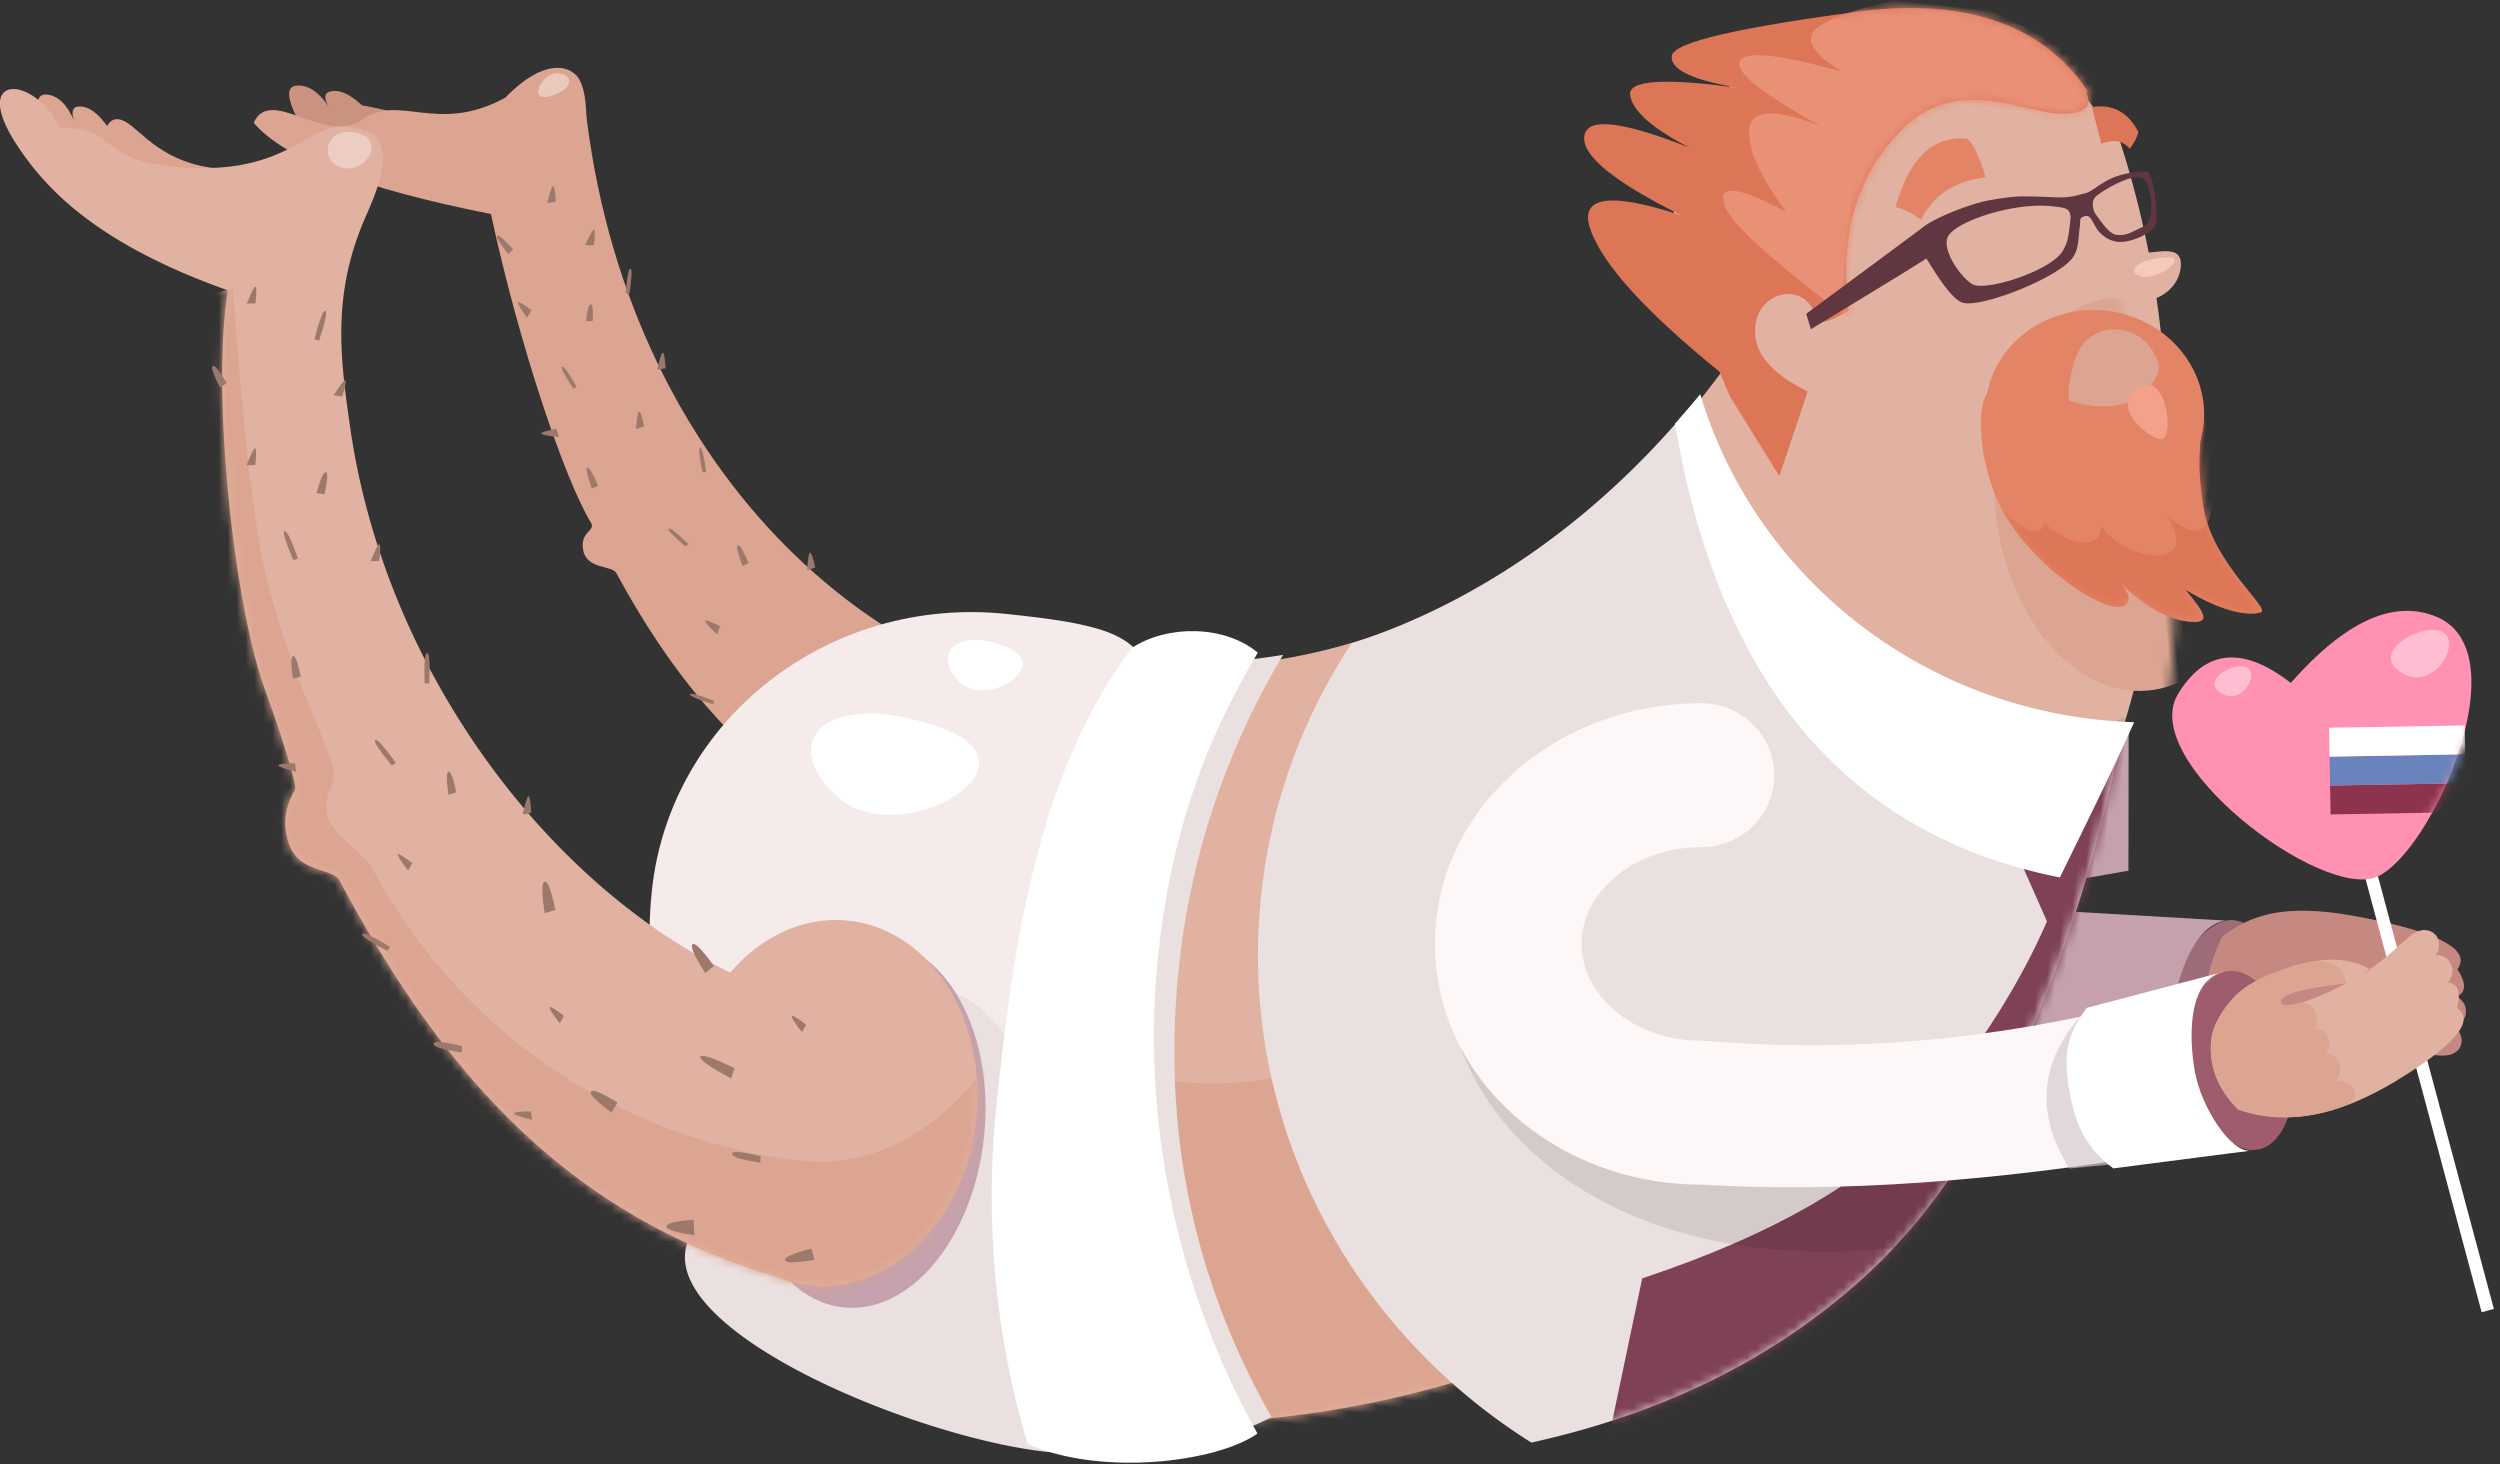<svg width="280" height="164" viewBox="0 0 280 164" xmlns="http://www.w3.org/2000/svg" xmlns:xlink="http://www.w3.org/1999/xlink"><rect x="0" y="0" width="280" height="164" fill="#333333" stroke="none"/><defs><path d="M.18 155.542v-84.77C35.052 69.618 64.18 40.13 72.897.344h29.386c6.144 13.66 9.556 28.773 9.556 44.671 0 60.811-49.927 110.152-111.66 110.526z" id="path-1"/><path d="M36.53 118.499C14.883 107.89.026 86.025.026 60.77A63.033 63.033 0 0 1 7.153 31.59C21.198 25.346 33.433 14.46 42.632.445c7.637 18.35 26.084 31.29 47.628 31.29 1.306 0 2.601-.048 3.883-.142C91.94 55.434 85.591 80.42 71.858 95.95c-9.621 10.88-21.723 18.001-35.327 22.549z" id="path-3"/><path d="M87.96 133.429c-23.113-6.919-37.106-22.226-48.943-44.416-.725-1.36-4.535-.865-5.618-3.978-.958-2.752-.218-4.637.647-6.16.322-.567-2.387-8.58-3.318-11.078-3.526-9.467-6.096-33.514-4.2-44.85C11.805 17.708 6.104 11.573 2.865 6.618c-5.288-8.086 2.001-7.864 4.888-1.793 6.861-.432 3.543 4.34 15.751 4.424 11.742.08 12.462-6.765 18.754-4.027 3.122 1.358 1.08 6.342-.285 9.428-3.886 8.785-2.831 16.094-1.762 23.592 3.844 26.975 21.95 51.156 42.573 61.108 3.476-4.044 8.243-6.336 13.239-5.811 9.09.955 15.496 10.873 14.31 22.153-1.185 11.28-9.514 19.649-18.603 18.694a13.542 13.542 0 0 1-3.769-.957z" id="path-5"/><path d="M15.385 6.164C11.165.808 6.982.193 2.833 4.318c-6.222 6.189 9.953 26.255 16.63 25.254C25.934 28.602 41.32 9.1 33.017 2.93 28.864-.155 22.986.922 15.385 6.164z" id="path-7"/><path d="M30.566.93C16.209 4.335 9.03 6.813 9.03 8.362c0 1.548 2.701 2.478 8.104 2.787-8.645-.31-12.735.388-12.272 2.091.463 1.704 2.856 3.407 7.178 5.11-7.873-2.197-11.81-2.197-11.81 0 0 2.198 3.937 4.754 11.81 7.667-8.49-1.859-11.81-.93-9.957 2.787 1.852 3.717 7.178 8.44 15.977 14.17l1.39 2.556 6.483 8.363 2.166-9.757c-4.686-1.704-6.874-4.104-6.565-7.201.371-3.727 5.326-4.879 6.565-1.162.295.885 1.503.497 3.623-1.161-1.98-8.356-.668-15.325 3.937-20.907 5.557-6.737 13.625-2.985 17.598-3.485 4.738-.596 1.621-3.02 2.547-2.787-5.557-6.66-13.97-8.828-25.24-6.505z" id="path-9"/><path d="M19.068.158c1.709-.516 5.167 3.78 5.72 7.296.477 3.028-.187 4.658 1.43 10.482 1.618 5.823 8.581 10.249 7.538 10.744-1.044.494-3.929.627-8.73-1.66 2.608 2.514 3.374 3.545.767 3.545-2.608 0-5.597-1.414-8.968-4.243 2.077 1.563 2.572 2.663 1.484 3.3-1.632.957-8.783-2.426-13.168-7.49C.755 17.066-.312 9.98.582 7.7c.894-2.28 7.048-1.517 7.85-2.829.803-1.312 6.003-3.315 10.636-4.714z" id="path-11"/></defs><g id="m_home" fill="none" fill-rule="evenodd" transform="translate(-16 -265)"><g id="angel_main" transform="translate(15 262)"><g id="back_hand" transform="rotate(22 -98.32 650.33)"><g id="Group-7" transform="rotate(-10 105.323 6.72)"><ellipse id="Oval-5" fill="#9D6C78" cx="22.17" cy="9.237" rx="5.308" ry="9.102"/><path d="M22.046.196c-3.95 0-4.97 5.718-4.97 9.38 0 3.713 3.57 8.4 5.698 8.4L1.415 16.193C-.935 13.843.65 12.37.65 8.966c0-3.66.494-3.583 3.17-5.987L22.047.196z" id="Combined-Shape" fill="#C4A1AC" fill-rule="nonzero"/></g><path d="M21.303 19.149c1.33-6.745 12.191-4.924 15.92-7.356 3.728-2.432 6.66-4.866 8.382-4.671 1.722.194 1.756 2.085 1.058 2.88 1.166-.42 2.834 1.425 1.438 3.016 1.148.13 1.5 1.09 1.058 2.88 2.069 1.44-.229 4.171-6.893 8.196-6.665 4.024-11.526 5.698-16.835 3.828-2.436-2.439-4.72-5.777-4.128-8.773z" id="Path-13" fill="#C68981" transform="scale(1 -1) rotate(41 83.422 0)"/></g><path id="collar" fill="#C4A1AC" transform="rotate(6 237.014 92.94)" d="M238.469 83.855l1.697 16.375-6.304 1.794z"/><ellipse id="Oval-4" fill="#E1B2A1" transform="rotate(6 214.249 29.35)" cx="214.249" cy="29.349" rx="25.917" ry="25.157"/><g id="Oval-9" transform="rotate(6 .079 1306.277)"><mask id="mask-2" fill="#fff"><use xlink:href="#path-1"/></mask><use id="Mask" fill="#E1B2A1" xlink:href="#path-1"/><ellipse fill="#DCA591" mask="url(#mask-2)" transform="rotate(-11 107.853 40.132)" cx="107.853" cy="40.132" rx="15.24" ry="22.095"/><path d="M5.884 163.05c-.082-.77-2.963-16.84-8.645-48.21 9.94 3.33 20.434 2.235 31.48-3.282 11.046-5.517 20.472-12.97 28.279-22.36l30.121 46.206c-33.85 14.287-51.249 21.402-52.198 21.345-1.423-.085-28.915 7.458-29.037 6.302z" id="Path-17" fill="#DCA591" mask="url(#mask-2)"/></g><g id="shirt" transform="rotate(6 -335.018 1438.885)"><mask id="mask-4" fill="#fff"><use xlink:href="#path-3"/></mask><use id="Mask" fill="#EBE0E0" xlink:href="#path-3"/><path d="M81.689 42.949l6.553 11.423c-2.34 7.462-6.163 15.154-11.469 23.073-5.305 7.92-15.136 15.154-29.492 21.703l-1.872 18.276c24.81-10.356 38.62-22.083 41.43-35.181 2.808-13.098 6.085-30.994 9.83-53.686l-14.98 14.392z" id="Path-14" stroke="#7F4156" stroke-width=".7" fill="#7F4156" mask="url(#mask-4)"/></g><path d="M188.697 49.614c7.735 18.532 26.418 31.599 48.236 31.599 1.323 0 2.635-.048 3.933-.143-2.183 6.624-3.933 11.238-6.45 18.159-27.767-2.538-41.566-22.273-48.186-46.04a98.718 98.718 0 0 0 2.467-3.575z" id="Combined-Shape" fill="#FFF" transform="rotate(6 213.548 74.422)"/><g id="leg2" transform="rotate(7 -33.177 254.306)"><path d="M5.543 11.987C3.296 9.705 2.76 8.344 3.936 7.904c1.175-.44 2.513-.037 4.015 1.209-.835-.838-.812-1.422.069-1.752.881-.33 2.062-.114 3.541.647 3.399-.332 5.929-.315 7.59.05 2.49.547 1.646.93 7.698-2.321-5.608 5.88-12.71 7.964-21.306 6.25z" id="Path-18-Copy" fill="#CA937F" transform="rotate(9 15.09 9.152)"/><path d="M111.686 84.39c-4.103.862-5.15.162-9.428.162-24.367 0-40.725-7.325-55.804-28.552-.58-.817-3.296.013-3.986-2.059-.69-2.072 1.175-2.308.473-3.2-3.523-4.471-10.368-18.67-15.325-32.943C12.982 16.724 3.776 14.422 0 10.892c1.35-4.42 8.261 1.612 12.038-1.842 3.777-3.453 8.497.691 15.578-4.374C31.63-.618 34.698.303 35.642 1.684c.944 1.381 1.073 3.246 1.364 4.395 9.83 38.798 41.244 60.98 70.293 57.688 3.082-.349 3.454 6.14 6.473 5.703l-2.086 14.92z" id="Combined-Shape" fill="#DCA591"/><path d="M33.639 1.635c-2.595-.592-3.593.692-2.096 1.779 1.497 1.086 4.69-1.186 2.096-1.779z" id="Path-19" fill="#FFF" opacity=".4" transform="rotate(145 32.732 2.595)"/></g><path d="M122.857 75.734a63.92 63.92 0 0 0 17.215-2.36c-5.109 10.975-7.957 23.184-7.957 36.05 0 18.582 5.476 34.893 15.59 48.996-6.296 4.136-14.433 5.89-22.62 6.434-15.498 1.03-56.578-11.04-41.26-23.574-9.328-12.87 15.63-50.839 29.816-66.213 3.023.44 6.098.667 9.216.667z" id="Combined-Shape" fill="#EBE0E0" transform="rotate(6 114.083 119.145)"/><path d="M81.357 127.681c-4.69-5.556-7.2-13.138-7.2-22.098 0-19.333 16.243-35.005 36.28-35.005 20.038 0 20.134 2.09 11.504 35.005-7.128 27.185-.922 6.773-18.643 6.936-.347.003 1.753 15.666 2.427 22.348-5.225-4.646-12.262-7.492-20.002-7.492-1.484 0-2.942.105-4.366.306z" id="Combined-Shape" fill="#F5EBEB" transform="rotate(6 100.774 102.723)"/><path d="M137.195 75.083c-5.151 11.218-7.553 21.87-7.553 35.02 0 18.993 6.463 37.55 16.662 51.964-4.233 3.7-16.931 6.62-25.499 3.846-4.784-11.566-7.423-24.23-7.423-37.506 0-18.559.803-37.572 9.77-52.41 3.634-2.947 9.983-3.632 14.043-.914z" id="Combined-Shape" fill="#FFF" transform="rotate(6 129.843 120.193)"/><path d="M5.755 19.103c-1.258-2.952-1.258-4.428 0-4.428s2.358.854 3.302 2.563c-.472-1.087-.236-1.631.707-1.631.944 0 1.966.621 3.067 1.864.463-1.087 1.402-1.165 2.817-.233 2.123 1.399 5.438 4.428 12.278 3.496-7.39 3.574-14.78 3.03-22.171-1.631z" id="Path-18" fill="#DCA591" transform="rotate(6 16.369 18.867)"/><ellipse id="Oval-4-Copy-6" fill="#C4A1AC" transform="rotate(6 97.622 128.928)" cx="97.622" cy="128.928" rx="13.659" ry="20.614"/><g id="Path-15" transform="translate(0 12.578)"><mask id="mask-6" fill="#fff"><use xlink:href="#path-5"/></mask><use id="Combined-Shape" fill="#E1B2A1" fill-rule="nonzero" xlink:href="#path-5"/><path d="M112.687 106.834c-1.396 5.098-10.235 14.136-20.238 13.673-10.003-.464-35.127-6.258-49.55-32.445-2.11-3.833-7.21-4.403-4.652-9.965 1.074-2.333-4.095-9.46-7.444-23.174-1.315-5.385-2.556-16.123-3.722-32.212l-10.003 2.78 21.634 88.758c33.188 17.304 49.55 25.878 49.084 25.724-.465-.155 6.979-1.39 22.332-3.708 2.637-23.02 3.49-32.83 2.56-29.431z" fill="#DCA591" mask="url(#mask-6)"/></g><path d="M41.582 18.345c-2.858-2.164-5.172 1.118-3.053 2.88 2.118 1.762 5.91-.716 3.053-2.88z" id="Path-19" fill="#FFF" opacity=".35" transform="rotate(-26 40.157 19.727)"/><g id="hairs1" transform="rotate(6 -317.693 257.167)" fill="#9D796C"><path d="M61.424 67.934c-.408 2.223-.436 3.355-.085 3.396.35.041.796-1.046 1.335-3.262l-1.25-.134z" id="Path-11-Copy" transform="rotate(128 61.885 69.633)"/><path d="M43.538 62.96c-.408 2.222-.437 3.355-.086 3.396.351.04.796-1.047 1.336-3.262l-1.25-.135z" id="Path-11-Copy-36" transform="rotate(152 43.998 64.658)"/><path d="M31.578 51.833c-.296 1.614-.317 2.436-.062 2.466.254.03.578-.76.97-2.369l-.908-.097z" id="Path-11-Copy-37" transform="rotate(152 31.912 53.066)"/><path d="M12.899 40.752c-.296 1.614-.317 2.436-.062 2.466.254.03.578-.76.97-2.369l-.908-.097z" id="Path-11-Copy-38" transform="rotate(152 13.233 41.985)"/><path d="M13.867 19.89c-.296 1.614-.317 2.436-.062 2.466.254.03.578-.76.97-2.369l-.908-.097z" id="Path-11-Copy-39" transform="rotate(176 14.201 21.123)"/><path d="M11.92 1.866c-.135 2.25-.075 3.391.18 3.421.255.03.374-1.098.357-3.384l-.537-.037z" id="Path-11-Copy-41" transform="rotate(-171 12.2 3.577)"/><path d="M11.058 26.732c-.135 2.251-.075 3.392.18 3.422.255.03.374-1.098.358-3.385l-.538-.037z" id="Path-11-Copy-42" transform="rotate(151 11.339 28.443)"/><path d="M27.739 38.813c-.135 2.25-.075 3.391.18 3.421.254.03.373-1.098.357-3.384l-.537-.037z" id="Path-11-Copy-43" transform="rotate(173 28.019 40.524)"/><path d="M24.008 48.685c-.135 2.25-.075 3.391.18 3.421.255.03.374-1.098.357-3.384l-.537-.037z" id="Path-11-Copy-44" transform="rotate(135 24.288 50.396)"/><path d="M25.237 69.892c-.135 2.251-.075 3.392.18 3.422.254.03.374-1.099.357-3.385l-.537-.037z" id="Path-11-Copy-45" transform="rotate(112 25.517 71.603)"/><path d="M52.038 85.034c-.135 2.115-.029 3.186.318 3.213.347.028.676-1.017.986-3.132l-1.304-.08z" id="Path-11-Copy-46" transform="rotate(112 52.662 86.641)"/><path d="M75.854 100.27c-.135 2.115-.03 3.186.318 3.214.347.027.676-1.017.986-3.133l-1.304-.08z" id="Path-11-Copy-59" transform="rotate(66 76.478 101.877)"/><path d="M64.435 79.437c.078 2.625.29 3.95.638 3.978.347.028.53-1.373.549-4.203l-1.187.225z" id="Path-11-Copy-47" transform="rotate(112 65.029 81.314)"/><path d="M61.964 98.363c.165 1.995.42 3.006.768 3.034.347.027.675-1.017.986-3.133l-1.754.1z" id="Path-11-Copy-48" transform="rotate(84 62.841 99.83)"/><path d="M34.723 80.871c-.536 2.11-.63 3.179-.284 3.206.347.028.676-1.017.986-3.133l-.702-.073z" id="Path-11-Copy-49" transform="rotate(84 34.83 82.475)"/><path d="M69.279 89.644c-.536 2.11-.63 3.178-.284 3.206.347.027.676-1.017.986-3.133l-.702-.073z" id="Path-11-Copy-50" transform="rotate(84 69.386 91.247)"/><path d="M43.543 88.351c.012 1.225.086 1.848.222 1.871.136.024.38-.644.731-2.004l-.953.133z" id="Path-11-Copy-51" transform="rotate(84 44.02 89.22)"/><path d="M13.19 52.338c.012 1.225.086 1.848.222 1.872.136.023.38-.645.731-2.005l-.953.133z" id="Path-11-Copy-52" transform="rotate(84 13.666 53.208)"/><path d="M27.253 61.468c.012 1.224.086 1.848.222 1.871.136.024.38-.645.732-2.004l-.954.133z" id="Path-11-Copy-53" transform="rotate(122 27.73 62.337)"/><path d="M40.296 53.747c.012 1.224.086 1.848.222 1.87.136.024.38-.644.731-2.004l-.953.134z" id="Path-11-Copy-61" transform="rotate(172 40.773 54.616)"/><path d="M20.564 27.382c.012 1.224.086 1.848.223 1.871.136.023.38-.645.73-2.004l-.953.133z" id="Path-11-Copy-55" transform="rotate(-179 21.041 28.251)"/><path d="M3.753.141c.012 1.225.086 1.848.222 1.871.137.024.38-.645.732-2.004l-.954.133z" id="Path-11-Copy-56" transform="rotate(-179 4.23 1.01)"/><path d="M5.621 18.148c.012 1.224.086 1.848.222 1.87.136.024.38-.644.732-2.003l-.954.133z" id="Path-11-Copy-57" transform="rotate(-179 6.098 19.017)"/><path d="M14.677 9.443c.012 1.225.086 1.848.222 1.872.136.023.38-.645.73-2.005l-.952.133z" id="Path-11-Copy-58" transform="rotate(-168 15.153 10.313)"/><path d="M45.932 76.704c.012 1.225.086 1.848.222 1.872.136.023.38-.645.731-2.005l-.953.133z" id="Path-11-Copy-54" transform="rotate(122 46.409 77.574)"/><path d="M73.017 74.857c.012 1.225.086 1.849.222 1.872.136.023.38-.645.731-2.005l-.953.133z" id="Path-11-Copy-60" transform="rotate(122 73.493 75.727)"/><path d="M.969 9.256c-.296 1.615-.317 2.437-.062 2.466.255.03.578-.76.97-2.368l-.908-.098z" id="Path-11-Copy-40" transform="rotate(133 1.303 10.49)"/></g><g id="baloon" transform="rotate(-10 553.842 -1344.773)"><path id="Rectangle-10" fill="#FFF" transform="rotate(-5 21.204 44.426)" d="M20.494 9.253h1.419v70.345h-1.419z"/><g id="Group-9"><mask id="mask-8" fill="#fff"><use xlink:href="#path-7"/></mask><use id="Mask" fill="#FF92B3" transform="rotate(-4 18.426 15.412)" xlink:href="#path-7"/><g id="flag" mask="url(#mask-8)"><g transform="rotate(9 -67.786 121.028)"><path id="Rectangle-13" fill="#8E334E" d="M0 6.471h15.195v3.236H0z"/><path id="Rectangle-13-Copy" fill="#6983BC" d="M0 3.236h15.195v3.236H0z"/><path id="Rectangle-13-Copy-2" fill="#FFF" d="M0 0h15.195v3.236H0z"/></g></g></g><path d="M32.284 3.45c-2.032-1.327-8.515 1.63-4.967 4.192 3.548 2.563 7-2.866 4.967-4.192z" id="Path-19" fill-opacity=".4" fill="#FFF" transform="rotate(6 29.582 5.721)"/><path d="M10.11 3.675c-1.284-.839-5.38 1.03-3.139 2.65 2.242 1.618 4.423-1.812 3.139-2.65z" id="Path-19-Copy-2" fill-opacity=".4" fill="#FFF" transform="rotate(6 8.402 5.11)"/></g><g id="hairs2" transform="rotate(-4 376.014 -779.854)" fill="#9D796C"><path d="M25.464 41.625c-.246 1.53-.264 2.31-.052 2.338.212.028.48-.72.807-2.246l-.755-.092z" id="Path-11-Copy-37" transform="rotate(152 25.742 42.794)"/><path d="M9.256 31.803c-.246 1.53-.264 2.31-.052 2.338.212.028.481-.72.807-2.245l-.755-.093z" id="Path-11-Copy-38" transform="rotate(152 9.534 32.973)"/><path d="M10.392 13.577c-.247 1.224-.264 1.847-.052 1.87.212.023.48-.576.806-1.796l-.754-.074z" id="Path-11-Copy-39" transform="rotate(176 10.67 14.512)"/><path d="M14.972 9.828c-.106 1.846-.06 2.781.14 2.806.2.024.293-.9.28-2.775l-.42-.03z" id="Path-11-Copy-41" transform="rotate(-171 15.267 11.231)"/><path d="M7.472 20.164c-.105 1.846-.058 2.782.141 2.806.2.025.293-.9.28-2.775l-.42-.03z" id="Path-11-Copy-42" transform="rotate(151 7.768 21.568)"/><path d="M21.76 30.414c-.105 1.846-.059 2.781.141 2.805.2.025.293-.9.28-2.775l-.42-.03z" id="Path-11-Copy-43" transform="rotate(173 22.056 31.817)"/><path d="M18.455 38.897c-.105 1.846-.058 2.781.141 2.806.2.024.293-.901.28-2.776l-.42-.03z" id="Path-11-Copy-44" transform="rotate(135 18.75 40.3)"/><path d="M19.923 57.161c-.106 1.846-.06 2.782.14 2.806.2.024.293-.9.28-2.775l-.42-.03z" id="Path-11-Copy-45" transform="rotate(112 20.218 58.564)"/><path d="M4.886 26.942c.012 1.143.086 1.725.222 1.746.136.022.38-.601.731-1.87l-.953.124z" id="Path-11-Copy-52" transform="rotate(84 5.362 27.754)"/><path d="M21.452 49.7c.012 1.143.086 1.725.222 1.746.136.022.38-.602.731-1.87l-.953.124z" id="Path-11-Copy-53" transform="rotate(122 21.928 50.511)"/><path d="M32.892 43.152c.012 1.143.086 1.725.223 1.746.136.022.38-.601.73-1.87l-.953.124z" id="Path-11-Copy-61" transform="rotate(172 33.37 43.964)"/><path d="M17.857 19.646c.012 1.142.086 1.724.222 1.746.137.022.38-.602.732-1.87l-.954.124z" id="Path-11-Copy-55" transform="rotate(-179 18.334 20.457)"/><path d="M6.896.163c.012 1.142.086 1.724.222 1.746.136.021.38-.602.731-1.87l-.953.124z" id="Path-11-Copy-56" transform="rotate(-179 7.372 .974)"/><path d="M2.86 12.752c.012 1.142.086 1.724.222 1.746.136.022.38-.602.732-1.87l-.954.124z" id="Path-11-Copy-57" transform="rotate(132 3.337 13.563)"/><path d="M10.964 5.269c.012 1.142.086 1.724.222 1.746.136.022.38-.602.732-1.87l-.954.124z" id="Path-11-Copy-58" transform="rotate(-168 11.44 6.08)"/><path d="M14.89 26.05c.012 1.142.086 1.724.222 1.746.136.022.38-.602.732-1.87l-.954.124z" id="Path-11-Copy-60" transform="rotate(173 15.367 26.861)"/><path d="M1.369 5.038c-.246 1.53-.264 2.31-.052 2.338.212.028.48-.72.807-2.246l-.755-.092z" id="Path-11-Copy-40" transform="rotate(133 1.647 6.207)"/></g><g id="hand" transform="translate(161.714 81.759)"><path d="M1.408 30.646c0-15.109 13.535-26.96 29.792-26.96 4.535 0-3.05-1.227-3.05 3.227s-.156 7.373-4.691 7.373c-7.582 0-10.322 9.447-10.322 15.208 0 5.762 10.481 11.982 18.063 11.982l33.817 1.007c-2.304 5.844-9.945 13.685-13.22 18.522-33.629 3.5-50.39-15.25-50.39-30.359z" id="Combined-Shape" fill-opacity=".1" fill="#000"/><path d="M78.588 33.642c6.568 0 7.272 8.22 7.272 12.673 0 4.454 1.25 1.383-3.284 1.383 0 0 .452 2.458 0 2.534-19.862 3.38-37.457 4.609-52.783 3.687C13.536 53.92 0 42.07 0 26.96 0 11.85 13.536 0 29.793 0c4.535 0 8.21 3.61 8.21 8.065 0 4.454-3.675 8.065-8.21 8.065-7.582 0-13.372 5.068-13.372 10.83 0 5.76 5.79 10.83 13.372 10.83 16.265 1.382 32.53 0 48.795-4.148z" id="Rectangle-12" fill="#FDF7F7" fill-rule="nonzero"/><g id="Group-7" transform="rotate(-10 227.148 -362.761)"><ellipse id="Oval-5" fill="#9E5C6C" cx="22.521" cy="10.139" rx="5.63" ry="10.139"/><path d="M22.382 0C17.57 0 16.33 6.353 16.33 10.42c0 4.127 2.792 9.843 5.384 9.843l-20.33-1.556C-.425 14.182-1.43 7.84 5.553 2.115L22.382 0z" id="Combined-Shape" fill-opacity=".66" fill="#D3C9C9" fill-rule="nonzero"/><path d="M22.382 0c-4.19 0-5.272 6.353-5.272 10.42 0 4.127 2.432 9.843 4.69 9.843l-15.566-.716C3.74 16.936 2.89 14.092 2.89 10.311c0-4.067.68-6.314 3.518-8.984L22.382 0z" id="Combined-Shape" fill="#FFF" fill-rule="nonzero"/></g><path d="M87.553 32.544c-1.429 2.666-1.429 5.548 0 8.646 4.286 3.534 10.206 4.545 17.758 3.032 7.552-1.514 10.614-3.29 9.185-5.331 1.02-1.523 1.02-2.539 0-3.047 1.837-1.015.919-3.3-.306-3.3.919-.507 1.531-2.284 0-3.046-1.53-.761-3.368 1.016-7.654 2.031-4.287 1.015-10.716 1.27-10.41 0 .204-.846 2.755-.677 7.654.508l3.062-.508c-1.633-2.03-4.287-3.13-7.96-3.3-3.473-.16-5.896.085-7.961 1.27-1.213.695-2.708 1.814-3.368 3.045z" id="Path-13" fill="#E1B2A1" transform="rotate(-20 101.008 36.544)"/><path d="M87.908 34.508c-1.429 2.666-1.429 5.548 0 8.646 3.369 2.65 7.277 3.886 11.725 3.71 1.878-.075 1.49-2.703-.435-2.9 1.837-1.016 1.166-3.21-.059-3.21 1.584-.904 1.043-2.814-.059-3.208.902-.413 1.253-3.048-.895-3.254-1.122-.108-1.81-.364-1.704-.8.204-.845 2.755-.676 7.654.508.409-2.369-1.224-3.638-4.899-3.807-3.472-.16-5.895.085-7.96 1.269-1.213.695-2.708 1.814-3.368 3.046z" id="Path-13" fill="#DCA591" transform="rotate(-20 95.516 38.515)"/></g><path d="M113.297 75.149c-5.771-1.494-7.991 1.742-4.661 4.481s10.432-2.987 4.661-4.481z" id="Path-19" fill="#FFF" transform="rotate(6 111.281 77.566)"/><path d="M105.66 83.912c-12.985-2.988-17.98 3.485-10.488 8.963 7.491 5.477 23.474-5.976 10.488-8.963z" id="Path-19-Copy" fill="#FFF" transform="rotate(6 101.124 88.747)"/><g id="Path-21" transform="rotate(6 89.913 1718.518)"><mask id="mask-10" fill="#fff"><use xlink:href="#path-9"/></mask><use id="Mask" fill="#DD7657" xlink:href="#path-9"/><path d="M37.975-1.858C31.801-.155 27.633 1.472 25.471 3.02c-2.16 1.549-1.235 3.252 2.779 5.11-7.255-1.238-11.115-1.238-11.578 0-.463 1.24 2.779 3.33 9.726 6.273-5.25-1.424-7.873-1.037-7.873 1.161s1.698 5.14 5.094 8.827c-5.712-2.323-8.027-2.323-6.947 0 1.553 3.338 15.416 11.212 15.514 11.383 1.388 2.406 3.318 3.636 5.79 3.689-1.827-9.13-.437-16.487 4.167-22.069 5.558-6.736 13.625-2.984 17.599-3.484 4.737-.596 1.62-3.02 2.547-2.788C56.732 4.463 48.627.136 37.975-1.858z" fill="#E99177" mask="url(#mask-10)"/></g><g id="Path-22" transform="rotate(6 -265.209 2153.554)"><mask id="mask-12" fill="#fff"><use xlink:href="#path-11"/></mask><use id="Mask" fill="#E48467" xlink:href="#path-11"/><path d="M21.928 18.816c10.011 7.506 2.307-14.878 2.86-11.362.477 3.028-.187 4.658 1.43 10.482 1.618 5.823 8.581 10.249 7.538 10.744-1.044.494-3.929.627-8.73-1.66 2.608 2.514 3.374 3.545.767 3.545-2.608 0-5.597-1.414-8.968-4.243 2.077 1.563 2.572 2.663 1.484 3.3-1.632.957-8.783-2.426-13.168-7.49-4.386-5.065 2.963 3.025 3.44-.935 2.145 1.863 6.435 3.028 6.435-.233 2.86 3.727 12.156 3.908 6.912-2.148z" fill="#DD7657" mask="url(#mask-12)"/></g><ellipse id="Oval-6" fill="#E48467" transform="rotate(6 235.613 49.265)" cx="235.613" cy="49.265" rx="12.258" ry="11.53"/><path d="M242.079 42.009c-3.109-4.032-8.883-1.998-8.918 2.298-.01 1.338.416 4.155 1.304 5.307 8.609-1.01 8.004-7.1 7.614-7.605z" id="Oval-6-Copy" fill="#DCA591" transform="rotate(24 237.714 44.723)"/><path d="M240.99 46.298c-3.545 1.462 0 5.603 1.52 6.09 1.519.488 2.025-7.551-1.52-6.09z" id="Path-28" fill="#F4A189" transform="rotate(-9 241.567 49.265)"/><path d="M239.934 37.036c2.103 0 5.228-1.693 5.133-4.675-.094-2.98-3.207-.92-5.31-.92-2.103 0-3.093.043-3.093 2.359s1.168 3.236 3.27 3.236z" id="Oval-7" fill="#E1B2A1" transform="rotate(8 240.866 33.892)"/><path d="M221.982 19.1c.597.59 1.054 2.12 1.373 4.594-3.502-.141-6.126 1.045-7.872 3.559-.994-.981-1.873-1.591-2.635-1.83 2.387-5.194 5.431-7.302 9.134-6.323z" id="Path-23" fill="#E48467" transform="rotate(-9 218.101 23.06)"/><path d="M239.861 15.338c.359.44.628 1.097.807 1.97-1.165-.041-2.006.635-2.52 2.03-.845-.427-2.107-1.06-3.784-1.899 1.22-1.974 3.052-2.674 5.497-2.101z" id="Path-23-Copy" fill="#DD7657" transform="rotate(49 237.516 17.241)"/><path d="M240.576 20.965c.852-.093 1.691 4.308 1.691 5.505s-2.826 2.831-4.35 2.633a3.37 3.37 0 0 1-2.299-1.342c-.081-.111-.412-.592-.496-.703-.352-.465-.576-.566-.963-.374-.548.272-.312.32-.35 1.35-.047 1.313.15 2.139-.336 3.198-1.1 2.398-9.508 6.803-11.746 6.487-1.221-.173-3.108-2.414-5.729-5.984l-.312-.718c-.554-1.307 5.43-4.374 7.733-5.026.93-.263 2.409-.681 3.65-.82.991-.111 1.307-.134 3.574-.279 1.587-.1 2.134-.327 3.408-.815 1.275-.488 2.175-2.633 6.525-3.112zm-.182.843c-.965-.727-4.1 1.454-5.066 2.423-.965.97.483 2.423-.24 1.938-1.755-1.174-2.172 1.696-2.413.727-.241-.969-.563-.969-2.316-.969-4.342 0-10.951 3.008-11.192 4.846-.242 1.838 2.602 4.7 3.618 4.845 2.033.292 8.403-2.627 9.407-4.845.454-1.002.438-1.394.483-2.665.043-1.206-.175-2.908.724-3.392.898-.485 3.135 3.634 4.583 3.634 1.206 0 1.555-.456 2.894-1.212 1.34-.755.483-4.603-.482-5.33z" id="Path-25" fill="#603741" fill-rule="nonzero" transform="rotate(6 228.959 29.35)"/><path d="M215.646 27.952l-11.904 10.917.7 1.661c8.559-6.487 12.76-9.73 12.605-9.73-.156 0-.623-.95-1.401-2.848z" id="Path-26" fill="#603741" transform="rotate(6 210.396 34.241)"/><path d="M243.098 31.608c-2.996.958-3.813 2.633-1.906 2.633 1.906 0 4.903-3.59 1.906-2.633z" id="Path-27" fill="#F5CABB" transform="rotate(13 242.267 32.843)"/></g></g></svg>